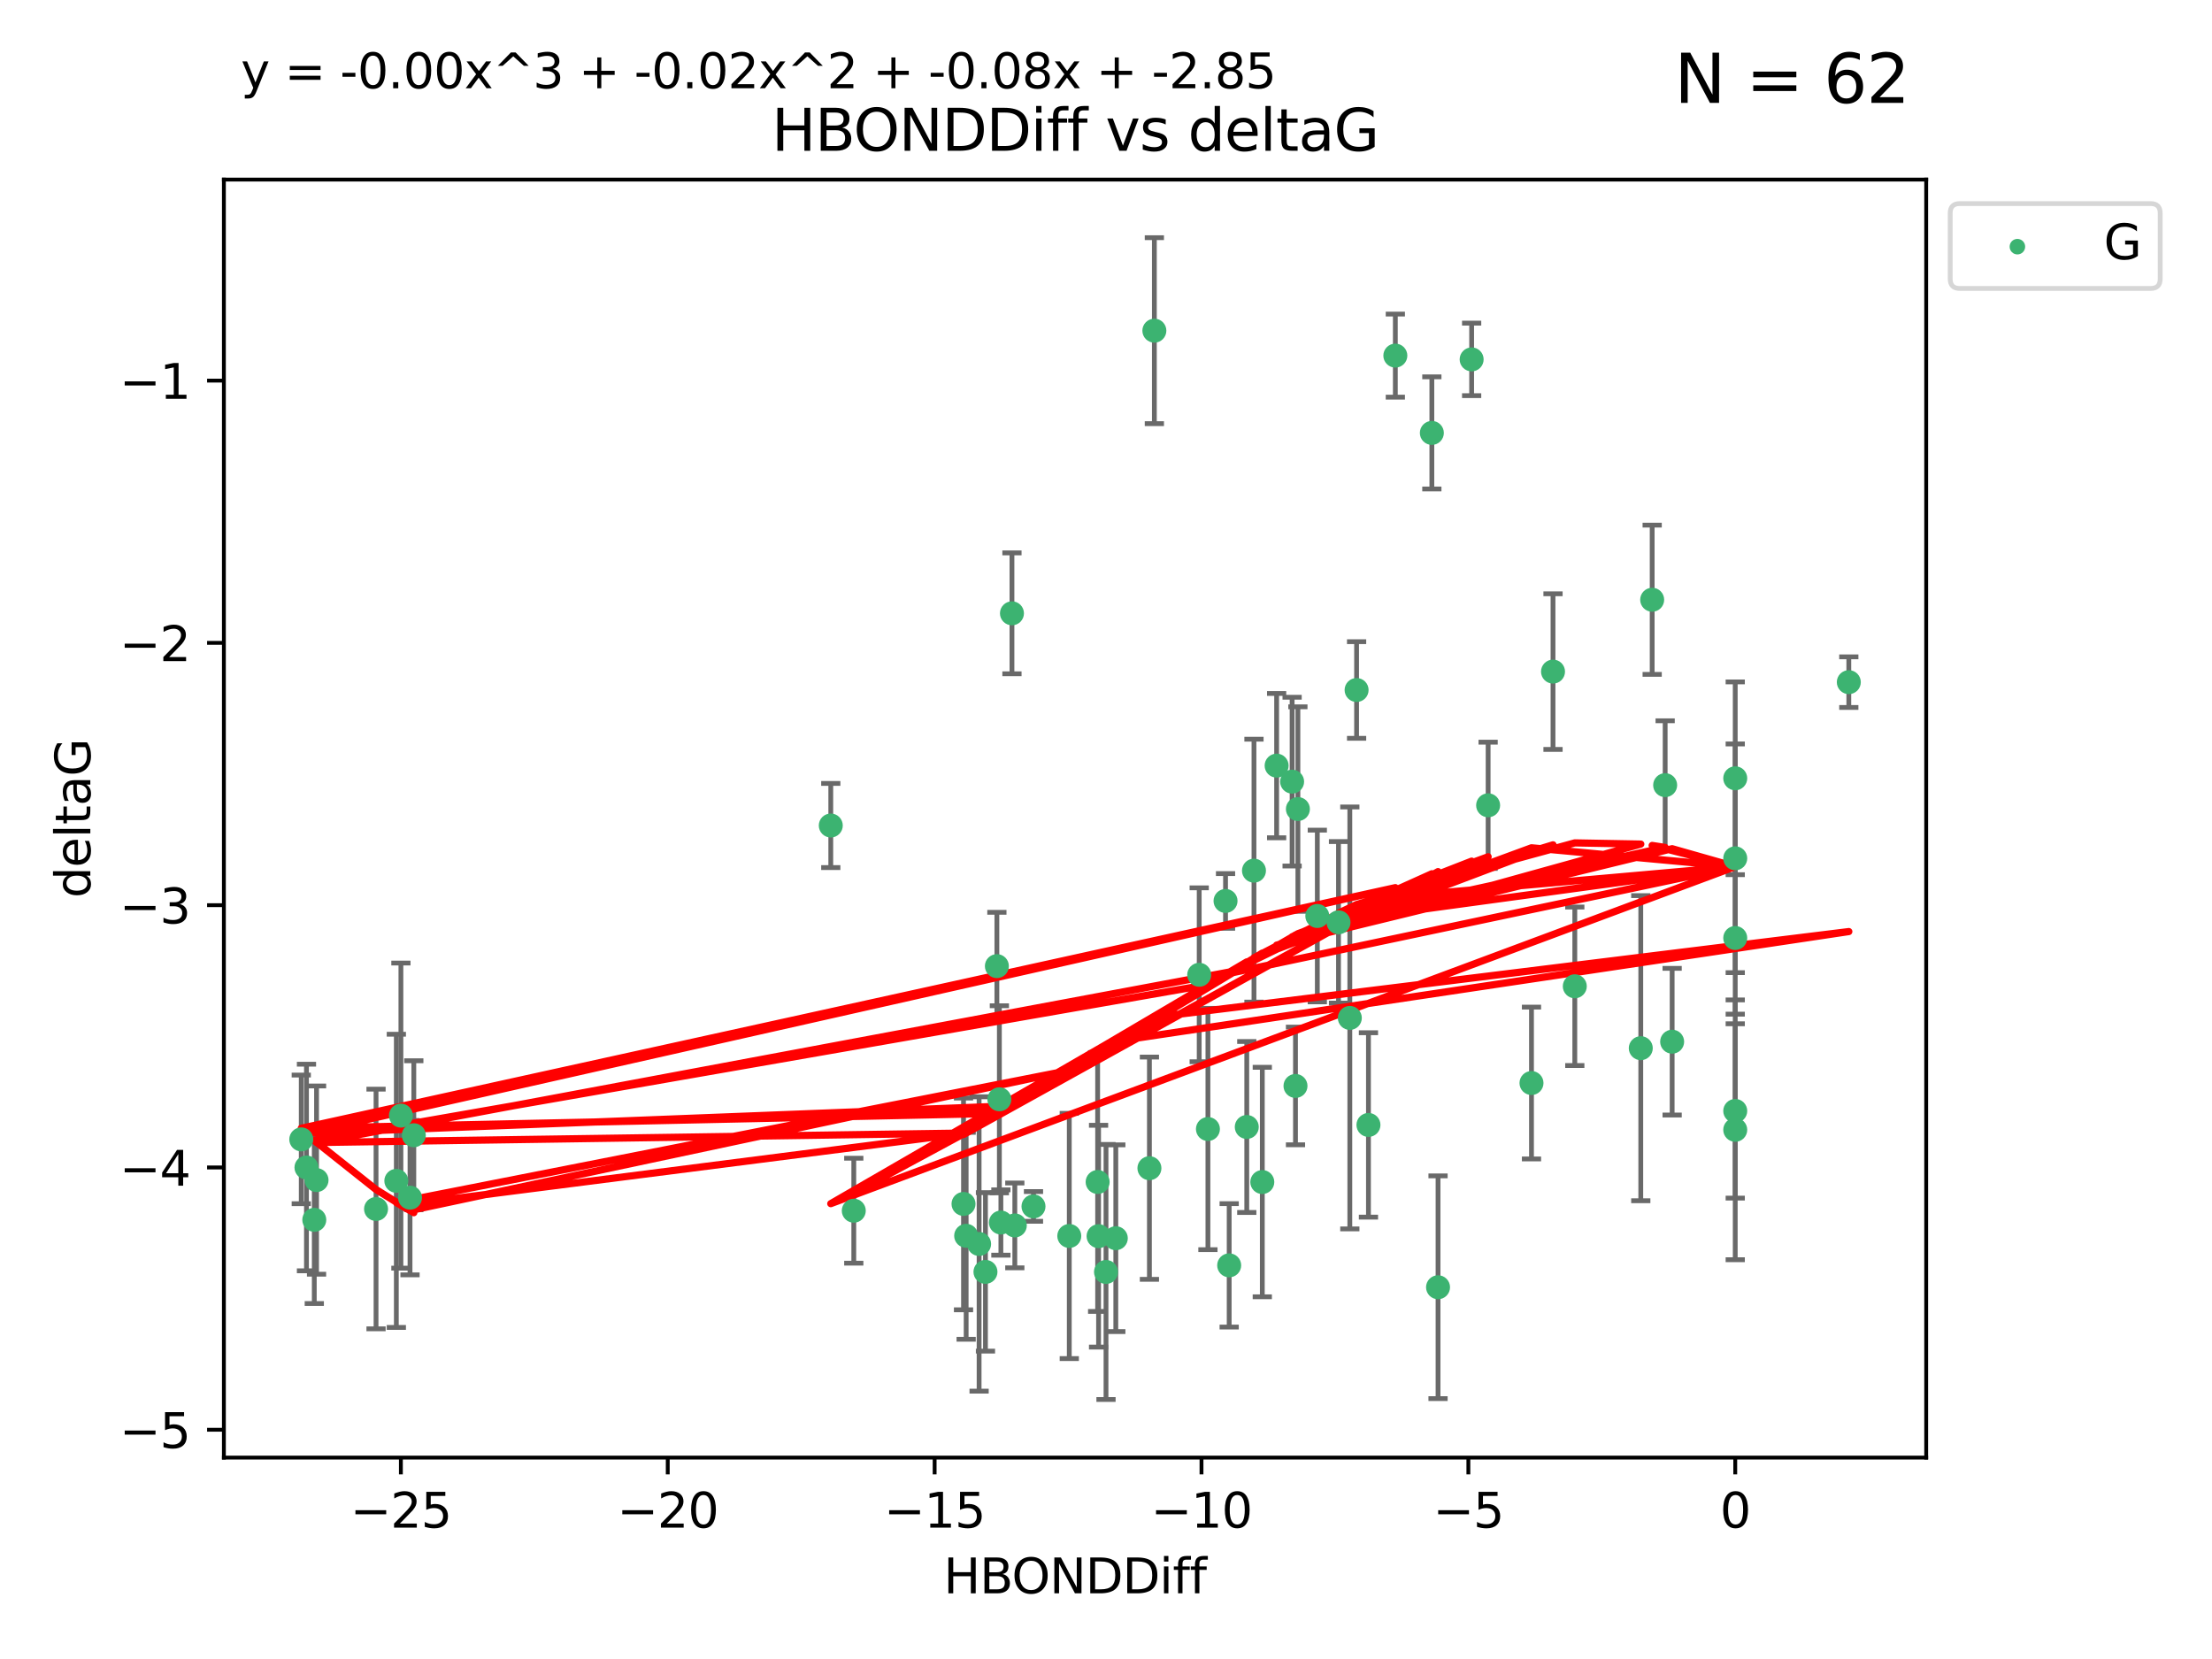 <?xml version="1.0" encoding="utf-8" standalone="no"?>
<!DOCTYPE svg PUBLIC "-//W3C//DTD SVG 1.1//EN"
  "http://www.w3.org/Graphics/SVG/1.1/DTD/svg11.dtd">
<svg xmlns:xlink="http://www.w3.org/1999/xlink" width="460.8pt" height="345.6pt" viewBox="0 0 460.8 345.6" xmlns="http://www.w3.org/2000/svg" version="1.1">
 <defs>
  <style type="text/css">*{stroke-linejoin: round; stroke-linecap: butt}</style>
 </defs>
 <g id="figure_1">
  <g id="patch_1">
   <path d="M 0 345.6 
L 460.8 345.6 
L 460.8 0 
L 0 0 
z
" style="fill: #ffffff"/>
  </g>
  <g id="axes_1">
   <g id="patch_2">
    <path d="M 46.64 303.64 
L 401.26 303.64 
L 401.26 37.411 
L 46.64 37.411 
z
" style="fill: #ffffff"/>
   </g>
   <g id="PathCollection_1">
    <defs>
     <path id="m9917eed3b8" d="M 0 1.118 
C 0.297 1.118 0.581 1 0.791 0.791 
C 1 0.581 1.118 0.297 1.118 0 
C 1.118 -0.297 1 -0.581 0.791 -0.791 
C 0.581 -1 0.297 -1.118 0 -1.118 
C -0.297 -1.118 -0.581 -1 -0.791 -0.791 
C -1 -0.581 -1.118 -0.297 -1.118 0 
C -1.118 0.297 -1 0.581 -0.791 0.791 
C -0.581 1 -0.297 1.118 0 1.118 
z
" style="stroke: #3cb371"/>
    </defs>
    <g clip-path="url(#p75a1b9dede)">
     <use xlink:href="#m9917eed3b8" x="230.401" y="264.972" style="fill: #3cb371; stroke: #3cb371"/>
     <use xlink:href="#m9917eed3b8" x="239.445" y="243.357" style="fill: #3cb371; stroke: #3cb371"/>
     <use xlink:href="#m9917eed3b8" x="203.966" y="259.141" style="fill: #3cb371; stroke: #3cb371"/>
     <use xlink:href="#m9917eed3b8" x="177.858" y="252.211" style="fill: #3cb371; stroke: #3cb371"/>
     <use xlink:href="#m9917eed3b8" x="256.061" y="263.595" style="fill: #3cb371; stroke: #3cb371"/>
     <use xlink:href="#m9917eed3b8" x="65.941" y="245.836" style="fill: #3cb371; stroke: #3cb371"/>
     <use xlink:href="#m9917eed3b8" x="201.269" y="257.437" style="fill: #3cb371; stroke: #3cb371"/>
     <use xlink:href="#m9917eed3b8" x="83.517" y="232.401" style="fill: #3cb371; stroke: #3cb371"/>
     <use xlink:href="#m9917eed3b8" x="86.204" y="236.494" style="fill: #3cb371; stroke: #3cb371"/>
     <use xlink:href="#m9917eed3b8" x="82.563" y="245.992" style="fill: #3cb371; stroke: #3cb371"/>
     <use xlink:href="#m9917eed3b8" x="222.751" y="257.476" style="fill: #3cb371; stroke: #3cb371"/>
     <use xlink:href="#m9917eed3b8" x="85.414" y="249.492" style="fill: #3cb371; stroke: #3cb371"/>
     <use xlink:href="#m9917eed3b8" x="78.337" y="251.854" style="fill: #3cb371; stroke: #3cb371"/>
     <use xlink:href="#m9917eed3b8" x="65.472" y="254.111" style="fill: #3cb371; stroke: #3cb371"/>
     <use xlink:href="#m9917eed3b8" x="251.633" y="235.195" style="fill: #3cb371; stroke: #3cb371"/>
     <use xlink:href="#m9917eed3b8" x="228.852" y="257.518" style="fill: #3cb371; stroke: #3cb371"/>
     <use xlink:href="#m9917eed3b8" x="228.658" y="246.229" style="fill: #3cb371; stroke: #3cb371"/>
     <use xlink:href="#m9917eed3b8" x="211.404" y="255.28" style="fill: #3cb371; stroke: #3cb371"/>
     <use xlink:href="#m9917eed3b8" x="232.443" y="257.942" style="fill: #3cb371; stroke: #3cb371"/>
     <use xlink:href="#m9917eed3b8" x="385.141" y="142.106" style="fill: #3cb371; stroke: #3cb371"/>
     <use xlink:href="#m9917eed3b8" x="240.475" y="68.883" style="fill: #3cb371; stroke: #3cb371"/>
     <use xlink:href="#m9917eed3b8" x="208.503" y="254.674" style="fill: #3cb371; stroke: #3cb371"/>
     <use xlink:href="#m9917eed3b8" x="262.96" y="246.241" style="fill: #3cb371; stroke: #3cb371"/>
     <use xlink:href="#m9917eed3b8" x="205.29" y="264.956" style="fill: #3cb371; stroke: #3cb371"/>
     <use xlink:href="#m9917eed3b8" x="259.725" y="234.768" style="fill: #3cb371; stroke: #3cb371"/>
     <use xlink:href="#m9917eed3b8" x="249.816" y="203.065" style="fill: #3cb371; stroke: #3cb371"/>
     <use xlink:href="#m9917eed3b8" x="207.669" y="201.259" style="fill: #3cb371; stroke: #3cb371"/>
     <use xlink:href="#m9917eed3b8" x="215.295" y="251.32" style="fill: #3cb371; stroke: #3cb371"/>
     <use xlink:href="#m9917eed3b8" x="200.718" y="250.798" style="fill: #3cb371; stroke: #3cb371"/>
     <use xlink:href="#m9917eed3b8" x="299.57" y="268.158" style="fill: #3cb371; stroke: #3cb371"/>
     <use xlink:href="#m9917eed3b8" x="208.188" y="229.002" style="fill: #3cb371; stroke: #3cb371"/>
     <use xlink:href="#m9917eed3b8" x="62.759" y="237.354" style="fill: #3cb371; stroke: #3cb371"/>
     <use xlink:href="#m9917eed3b8" x="290.675" y="74.081" style="fill: #3cb371; stroke: #3cb371"/>
     <use xlink:href="#m9917eed3b8" x="63.843" y="243.213" style="fill: #3cb371; stroke: #3cb371"/>
     <use xlink:href="#m9917eed3b8" x="210.809" y="127.765" style="fill: #3cb371; stroke: #3cb371"/>
     <use xlink:href="#m9917eed3b8" x="269.875" y="226.223" style="fill: #3cb371; stroke: #3cb371"/>
     <use xlink:href="#m9917eed3b8" x="310.004" y="167.759" style="fill: #3cb371; stroke: #3cb371"/>
     <use xlink:href="#m9917eed3b8" x="281.193" y="212.053" style="fill: #3cb371; stroke: #3cb371"/>
     <use xlink:href="#m9917eed3b8" x="261.225" y="181.37" style="fill: #3cb371; stroke: #3cb371"/>
     <use xlink:href="#m9917eed3b8" x="323.521" y="139.907" style="fill: #3cb371; stroke: #3cb371"/>
     <use xlink:href="#m9917eed3b8" x="282.603" y="143.742" style="fill: #3cb371; stroke: #3cb371"/>
     <use xlink:href="#m9917eed3b8" x="278.835" y="192.139" style="fill: #3cb371; stroke: #3cb371"/>
     <use xlink:href="#m9917eed3b8" x="306.57" y="74.869" style="fill: #3cb371; stroke: #3cb371"/>
     <use xlink:href="#m9917eed3b8" x="269.171" y="162.829" style="fill: #3cb371; stroke: #3cb371"/>
     <use xlink:href="#m9917eed3b8" x="298.281" y="90.185" style="fill: #3cb371; stroke: #3cb371"/>
     <use xlink:href="#m9917eed3b8" x="255.302" y="187.683" style="fill: #3cb371; stroke: #3cb371"/>
     <use xlink:href="#m9917eed3b8" x="361.482" y="195.399" style="fill: #3cb371; stroke: #3cb371"/>
     <use xlink:href="#m9917eed3b8" x="285.074" y="234.344" style="fill: #3cb371; stroke: #3cb371"/>
     <use xlink:href="#m9917eed3b8" x="328.059" y="205.462" style="fill: #3cb371; stroke: #3cb371"/>
     <use xlink:href="#m9917eed3b8" x="341.805" y="218.355" style="fill: #3cb371; stroke: #3cb371"/>
     <use xlink:href="#m9917eed3b8" x="265.945" y="159.494" style="fill: #3cb371; stroke: #3cb371"/>
     <use xlink:href="#m9917eed3b8" x="348.339" y="217.003" style="fill: #3cb371; stroke: #3cb371"/>
     <use xlink:href="#m9917eed3b8" x="361.482" y="178.803" style="fill: #3cb371; stroke: #3cb371"/>
     <use xlink:href="#m9917eed3b8" x="344.178" y="124.937" style="fill: #3cb371; stroke: #3cb371"/>
     <use xlink:href="#m9917eed3b8" x="346.883" y="163.562" style="fill: #3cb371; stroke: #3cb371"/>
     <use xlink:href="#m9917eed3b8" x="274.421" y="190.816" style="fill: #3cb371; stroke: #3cb371"/>
     <use xlink:href="#m9917eed3b8" x="361.482" y="235.362" style="fill: #3cb371; stroke: #3cb371"/>
     <use xlink:href="#m9917eed3b8" x="361.482" y="162.131" style="fill: #3cb371; stroke: #3cb371"/>
     <use xlink:href="#m9917eed3b8" x="319.037" y="225.616" style="fill: #3cb371; stroke: #3cb371"/>
     <use xlink:href="#m9917eed3b8" x="270.376" y="168.539" style="fill: #3cb371; stroke: #3cb371"/>
     <use xlink:href="#m9917eed3b8" x="173.067" y="171.969" style="fill: #3cb371; stroke: #3cb371"/>
     <use xlink:href="#m9917eed3b8" x="361.482" y="231.428" style="fill: #3cb371; stroke: #3cb371"/>
    </g>
   </g>
   <g id="matplotlib.axis_1">
    <g id="xtick_1">
     <g id="line2d_1">
      <defs>
       <path id="m5ea107cf86" d="M 0 0 
L 0 3.5 
" style="stroke: #000000; stroke-width: 0.8"/>
      </defs>
      <g>
       <use xlink:href="#m5ea107cf86" x="83.511" y="303.64" style="stroke: #000000; stroke-width: 0.8"/>
      </g>
     </g>
     <g id="text_1">
      <!-- −25 -->
      <g transform="translate(72.959 318.238)scale(0.1 -0.1)">
       <defs>
        <path id="DejaVuSans-2212" d="M 678 2272 
L 4684 2272 
L 4684 1741 
L 678 1741 
L 678 2272 
z
" transform="scale(0.016)"/>
        <path id="DejaVuSans-32" d="M 1228 531 
L 3431 531 
L 3431 0 
L 469 0 
L 469 531 
Q 828 903 1448 1529 
Q 2069 2156 2228 2338 
Q 2531 2678 2651 2914 
Q 2772 3150 2772 3378 
Q 2772 3750 2511 3984 
Q 2250 4219 1831 4219 
Q 1534 4219 1204 4116 
Q 875 4013 500 3803 
L 500 4441 
Q 881 4594 1212 4672 
Q 1544 4750 1819 4750 
Q 2544 4750 2975 4387 
Q 3406 4025 3406 3419 
Q 3406 3131 3298 2873 
Q 3191 2616 2906 2266 
Q 2828 2175 2409 1742 
Q 1991 1309 1228 531 
z
" transform="scale(0.016)"/>
        <path id="DejaVuSans-35" d="M 691 4666 
L 3169 4666 
L 3169 4134 
L 1269 4134 
L 1269 2991 
Q 1406 3038 1543 3061 
Q 1681 3084 1819 3084 
Q 2600 3084 3056 2656 
Q 3513 2228 3513 1497 
Q 3513 744 3044 326 
Q 2575 -91 1722 -91 
Q 1428 -91 1123 -41 
Q 819 9 494 109 
L 494 744 
Q 775 591 1075 516 
Q 1375 441 1709 441 
Q 2250 441 2565 725 
Q 2881 1009 2881 1497 
Q 2881 1984 2565 2268 
Q 2250 2553 1709 2553 
Q 1456 2553 1204 2497 
Q 953 2441 691 2322 
L 691 4666 
z
" transform="scale(0.016)"/>
       </defs>
       <use xlink:href="#DejaVuSans-2212"/>
       <use xlink:href="#DejaVuSans-32" x="83.789"/>
       <use xlink:href="#DejaVuSans-35" x="147.412"/>
      </g>
     </g>
    </g>
    <g id="xtick_2">
     <g id="line2d_2">
      <g>
       <use xlink:href="#m5ea107cf86" x="139.105" y="303.64" style="stroke: #000000; stroke-width: 0.8"/>
      </g>
     </g>
     <g id="text_2">
      <!-- −20 -->
      <g transform="translate(128.553 318.238)scale(0.1 -0.1)">
       <defs>
        <path id="DejaVuSans-30" d="M 2034 4250 
Q 1547 4250 1301 3770 
Q 1056 3291 1056 2328 
Q 1056 1369 1301 889 
Q 1547 409 2034 409 
Q 2525 409 2770 889 
Q 3016 1369 3016 2328 
Q 3016 3291 2770 3770 
Q 2525 4250 2034 4250 
z
M 2034 4750 
Q 2819 4750 3233 4129 
Q 3647 3509 3647 2328 
Q 3647 1150 3233 529 
Q 2819 -91 2034 -91 
Q 1250 -91 836 529 
Q 422 1150 422 2328 
Q 422 3509 836 4129 
Q 1250 4750 2034 4750 
z
" transform="scale(0.016)"/>
       </defs>
       <use xlink:href="#DejaVuSans-2212"/>
       <use xlink:href="#DejaVuSans-32" x="83.789"/>
       <use xlink:href="#DejaVuSans-30" x="147.412"/>
      </g>
     </g>
    </g>
    <g id="xtick_3">
     <g id="line2d_3">
      <g>
       <use xlink:href="#m5ea107cf86" x="194.7" y="303.64" style="stroke: #000000; stroke-width: 0.8"/>
      </g>
     </g>
     <g id="text_3">
      <!-- −15 -->
      <g transform="translate(184.147 318.238)scale(0.1 -0.1)">
       <defs>
        <path id="DejaVuSans-31" d="M 794 531 
L 1825 531 
L 1825 4091 
L 703 3866 
L 703 4441 
L 1819 4666 
L 2450 4666 
L 2450 531 
L 3481 531 
L 3481 0 
L 794 0 
L 794 531 
z
" transform="scale(0.016)"/>
       </defs>
       <use xlink:href="#DejaVuSans-2212"/>
       <use xlink:href="#DejaVuSans-31" x="83.789"/>
       <use xlink:href="#DejaVuSans-35" x="147.412"/>
      </g>
     </g>
    </g>
    <g id="xtick_4">
     <g id="line2d_4">
      <g>
       <use xlink:href="#m5ea107cf86" x="250.294" y="303.64" style="stroke: #000000; stroke-width: 0.8"/>
      </g>
     </g>
     <g id="text_4">
      <!-- −10 -->
      <g transform="translate(239.742 318.238)scale(0.1 -0.1)">
       <use xlink:href="#DejaVuSans-2212"/>
       <use xlink:href="#DejaVuSans-31" x="83.789"/>
       <use xlink:href="#DejaVuSans-30" x="147.412"/>
      </g>
     </g>
    </g>
    <g id="xtick_5">
     <g id="line2d_5">
      <g>
       <use xlink:href="#m5ea107cf86" x="305.888" y="303.64" style="stroke: #000000; stroke-width: 0.8"/>
      </g>
     </g>
     <g id="text_5">
      <!-- −5 -->
      <g transform="translate(298.517 318.238)scale(0.1 -0.1)">
       <use xlink:href="#DejaVuSans-2212"/>
       <use xlink:href="#DejaVuSans-35" x="83.789"/>
      </g>
     </g>
    </g>
    <g id="xtick_6">
     <g id="line2d_6">
      <g>
       <use xlink:href="#m5ea107cf86" x="361.482" y="303.64" style="stroke: #000000; stroke-width: 0.8"/>
      </g>
     </g>
     <g id="text_6">
      <!-- 0 -->
      <g transform="translate(358.301 318.238)scale(0.1 -0.1)">
       <use xlink:href="#DejaVuSans-30"/>
      </g>
     </g>
    </g>
    <g id="text_7">
     <!-- HBONDDiff -->
     <g transform="translate(196.561 331.917)scale(0.1 -0.1)">
      <defs>
       <path id="DejaVuSans-48" d="M 628 4666 
L 1259 4666 
L 1259 2753 
L 3553 2753 
L 3553 4666 
L 4184 4666 
L 4184 0 
L 3553 0 
L 3553 2222 
L 1259 2222 
L 1259 0 
L 628 0 
L 628 4666 
z
" transform="scale(0.016)"/>
       <path id="DejaVuSans-42" d="M 1259 2228 
L 1259 519 
L 2272 519 
Q 2781 519 3026 730 
Q 3272 941 3272 1375 
Q 3272 1813 3026 2020 
Q 2781 2228 2272 2228 
L 1259 2228 
z
M 1259 4147 
L 1259 2741 
L 2194 2741 
Q 2656 2741 2882 2914 
Q 3109 3088 3109 3444 
Q 3109 3797 2882 3972 
Q 2656 4147 2194 4147 
L 1259 4147 
z
M 628 4666 
L 2241 4666 
Q 2963 4666 3353 4366 
Q 3744 4066 3744 3513 
Q 3744 3084 3544 2831 
Q 3344 2578 2956 2516 
Q 3422 2416 3680 2098 
Q 3938 1781 3938 1306 
Q 3938 681 3513 340 
Q 3088 0 2303 0 
L 628 0 
L 628 4666 
z
" transform="scale(0.016)"/>
       <path id="DejaVuSans-4f" d="M 2522 4238 
Q 1834 4238 1429 3725 
Q 1025 3213 1025 2328 
Q 1025 1447 1429 934 
Q 1834 422 2522 422 
Q 3209 422 3611 934 
Q 4013 1447 4013 2328 
Q 4013 3213 3611 3725 
Q 3209 4238 2522 4238 
z
M 2522 4750 
Q 3503 4750 4090 4092 
Q 4678 3434 4678 2328 
Q 4678 1225 4090 567 
Q 3503 -91 2522 -91 
Q 1538 -91 948 565 
Q 359 1222 359 2328 
Q 359 3434 948 4092 
Q 1538 4750 2522 4750 
z
" transform="scale(0.016)"/>
       <path id="DejaVuSans-4e" d="M 628 4666 
L 1478 4666 
L 3547 763 
L 3547 4666 
L 4159 4666 
L 4159 0 
L 3309 0 
L 1241 3903 
L 1241 0 
L 628 0 
L 628 4666 
z
" transform="scale(0.016)"/>
       <path id="DejaVuSans-44" d="M 1259 4147 
L 1259 519 
L 2022 519 
Q 2988 519 3436 956 
Q 3884 1394 3884 2338 
Q 3884 3275 3436 3711 
Q 2988 4147 2022 4147 
L 1259 4147 
z
M 628 4666 
L 1925 4666 
Q 3281 4666 3915 4102 
Q 4550 3538 4550 2338 
Q 4550 1131 3912 565 
Q 3275 0 1925 0 
L 628 0 
L 628 4666 
z
" transform="scale(0.016)"/>
       <path id="DejaVuSans-69" d="M 603 3500 
L 1178 3500 
L 1178 0 
L 603 0 
L 603 3500 
z
M 603 4863 
L 1178 4863 
L 1178 4134 
L 603 4134 
L 603 4863 
z
" transform="scale(0.016)"/>
       <path id="DejaVuSans-66" d="M 2375 4863 
L 2375 4384 
L 1825 4384 
Q 1516 4384 1395 4259 
Q 1275 4134 1275 3809 
L 1275 3500 
L 2222 3500 
L 2222 3053 
L 1275 3053 
L 1275 0 
L 697 0 
L 697 3053 
L 147 3053 
L 147 3500 
L 697 3500 
L 697 3744 
Q 697 4328 969 4595 
Q 1241 4863 1831 4863 
L 2375 4863 
z
" transform="scale(0.016)"/>
      </defs>
      <use xlink:href="#DejaVuSans-48"/>
      <use xlink:href="#DejaVuSans-42" x="75.195"/>
      <use xlink:href="#DejaVuSans-4f" x="142.049"/>
      <use xlink:href="#DejaVuSans-4e" x="220.76"/>
      <use xlink:href="#DejaVuSans-44" x="295.564"/>
      <use xlink:href="#DejaVuSans-44" x="372.566"/>
      <use xlink:href="#DejaVuSans-69" x="449.568"/>
      <use xlink:href="#DejaVuSans-66" x="477.352"/>
      <use xlink:href="#DejaVuSans-66" x="512.557"/>
     </g>
    </g>
   </g>
   <g id="matplotlib.axis_2">
    <g id="ytick_1">
     <g id="line2d_7">
      <defs>
       <path id="me0c1ead8e7" d="M 0 0 
L -3.5 0 
" style="stroke: #000000; stroke-width: 0.8"/>
      </defs>
      <g>
       <use xlink:href="#me0c1ead8e7" x="46.64" y="297.844" style="stroke: #000000; stroke-width: 0.8"/>
      </g>
     </g>
     <g id="text_8">
      <!-- −5 -->
      <g transform="translate(24.898 301.643)scale(0.1 -0.1)">
       <use xlink:href="#DejaVuSans-2212"/>
       <use xlink:href="#DejaVuSans-35" x="83.789"/>
      </g>
     </g>
    </g>
    <g id="ytick_2">
     <g id="line2d_8">
      <g>
       <use xlink:href="#me0c1ead8e7" x="46.64" y="243.204" style="stroke: #000000; stroke-width: 0.8"/>
      </g>
     </g>
     <g id="text_9">
      <!-- −4 -->
      <g transform="translate(24.898 247.003)scale(0.1 -0.1)">
       <defs>
        <path id="DejaVuSans-34" d="M 2419 4116 
L 825 1625 
L 2419 1625 
L 2419 4116 
z
M 2253 4666 
L 3047 4666 
L 3047 1625 
L 3713 1625 
L 3713 1100 
L 3047 1100 
L 3047 0 
L 2419 0 
L 2419 1100 
L 313 1100 
L 313 1709 
L 2253 4666 
z
" transform="scale(0.016)"/>
       </defs>
       <use xlink:href="#DejaVuSans-2212"/>
       <use xlink:href="#DejaVuSans-34" x="83.789"/>
      </g>
     </g>
    </g>
    <g id="ytick_3">
     <g id="line2d_9">
      <g>
       <use xlink:href="#me0c1ead8e7" x="46.64" y="188.564" style="stroke: #000000; stroke-width: 0.8"/>
      </g>
     </g>
     <g id="text_10">
      <!-- −3 -->
      <g transform="translate(24.898 192.364)scale(0.1 -0.1)">
       <defs>
        <path id="DejaVuSans-33" d="M 2597 2516 
Q 3050 2419 3304 2112 
Q 3559 1806 3559 1356 
Q 3559 666 3084 287 
Q 2609 -91 1734 -91 
Q 1441 -91 1130 -33 
Q 819 25 488 141 
L 488 750 
Q 750 597 1062 519 
Q 1375 441 1716 441 
Q 2309 441 2620 675 
Q 2931 909 2931 1356 
Q 2931 1769 2642 2001 
Q 2353 2234 1838 2234 
L 1294 2234 
L 1294 2753 
L 1863 2753 
Q 2328 2753 2575 2939 
Q 2822 3125 2822 3475 
Q 2822 3834 2567 4026 
Q 2313 4219 1838 4219 
Q 1578 4219 1281 4162 
Q 984 4106 628 3988 
L 628 4550 
Q 988 4650 1302 4700 
Q 1616 4750 1894 4750 
Q 2613 4750 3031 4423 
Q 3450 4097 3450 3541 
Q 3450 3153 3228 2886 
Q 3006 2619 2597 2516 
z
" transform="scale(0.016)"/>
       </defs>
       <use xlink:href="#DejaVuSans-2212"/>
       <use xlink:href="#DejaVuSans-33" x="83.789"/>
      </g>
     </g>
    </g>
    <g id="ytick_4">
     <g id="line2d_10">
      <g>
       <use xlink:href="#me0c1ead8e7" x="46.64" y="133.924" style="stroke: #000000; stroke-width: 0.8"/>
      </g>
     </g>
     <g id="text_11">
      <!-- −2 -->
      <g transform="translate(24.898 137.724)scale(0.1 -0.1)">
       <use xlink:href="#DejaVuSans-2212"/>
       <use xlink:href="#DejaVuSans-32" x="83.789"/>
      </g>
     </g>
    </g>
    <g id="ytick_5">
     <g id="line2d_11">
      <g>
       <use xlink:href="#me0c1ead8e7" x="46.64" y="79.284" style="stroke: #000000; stroke-width: 0.8"/>
      </g>
     </g>
     <g id="text_12">
      <!-- −1 -->
      <g transform="translate(24.898 83.084)scale(0.1 -0.1)">
       <use xlink:href="#DejaVuSans-2212"/>
       <use xlink:href="#DejaVuSans-31" x="83.789"/>
      </g>
     </g>
    </g>
    <g id="text_13">
     <!-- deltaG -->
     <g transform="translate(18.818 187.064)rotate(-90)scale(0.1 -0.1)">
      <defs>
       <path id="DejaVuSans-64" d="M 2906 2969 
L 2906 4863 
L 3481 4863 
L 3481 0 
L 2906 0 
L 2906 525 
Q 2725 213 2448 61 
Q 2172 -91 1784 -91 
Q 1150 -91 751 415 
Q 353 922 353 1747 
Q 353 2572 751 3078 
Q 1150 3584 1784 3584 
Q 2172 3584 2448 3432 
Q 2725 3281 2906 2969 
z
M 947 1747 
Q 947 1113 1208 752 
Q 1469 391 1925 391 
Q 2381 391 2643 752 
Q 2906 1113 2906 1747 
Q 2906 2381 2643 2742 
Q 2381 3103 1925 3103 
Q 1469 3103 1208 2742 
Q 947 2381 947 1747 
z
" transform="scale(0.016)"/>
       <path id="DejaVuSans-65" d="M 3597 1894 
L 3597 1613 
L 953 1613 
Q 991 1019 1311 708 
Q 1631 397 2203 397 
Q 2534 397 2845 478 
Q 3156 559 3463 722 
L 3463 178 
Q 3153 47 2828 -22 
Q 2503 -91 2169 -91 
Q 1331 -91 842 396 
Q 353 884 353 1716 
Q 353 2575 817 3079 
Q 1281 3584 2069 3584 
Q 2775 3584 3186 3129 
Q 3597 2675 3597 1894 
z
M 3022 2063 
Q 3016 2534 2758 2815 
Q 2500 3097 2075 3097 
Q 1594 3097 1305 2825 
Q 1016 2553 972 2059 
L 3022 2063 
z
" transform="scale(0.016)"/>
       <path id="DejaVuSans-6c" d="M 603 4863 
L 1178 4863 
L 1178 0 
L 603 0 
L 603 4863 
z
" transform="scale(0.016)"/>
       <path id="DejaVuSans-74" d="M 1172 4494 
L 1172 3500 
L 2356 3500 
L 2356 3053 
L 1172 3053 
L 1172 1153 
Q 1172 725 1289 603 
Q 1406 481 1766 481 
L 2356 481 
L 2356 0 
L 1766 0 
Q 1100 0 847 248 
Q 594 497 594 1153 
L 594 3053 
L 172 3053 
L 172 3500 
L 594 3500 
L 594 4494 
L 1172 4494 
z
" transform="scale(0.016)"/>
       <path id="DejaVuSans-61" d="M 2194 1759 
Q 1497 1759 1228 1600 
Q 959 1441 959 1056 
Q 959 750 1161 570 
Q 1363 391 1709 391 
Q 2188 391 2477 730 
Q 2766 1069 2766 1631 
L 2766 1759 
L 2194 1759 
z
M 3341 1997 
L 3341 0 
L 2766 0 
L 2766 531 
Q 2569 213 2275 61 
Q 1981 -91 1556 -91 
Q 1019 -91 701 211 
Q 384 513 384 1019 
Q 384 1609 779 1909 
Q 1175 2209 1959 2209 
L 2766 2209 
L 2766 2266 
Q 2766 2663 2505 2880 
Q 2244 3097 1772 3097 
Q 1472 3097 1187 3025 
Q 903 2953 641 2809 
L 641 3341 
Q 956 3463 1253 3523 
Q 1550 3584 1831 3584 
Q 2591 3584 2966 3190 
Q 3341 2797 3341 1997 
z
" transform="scale(0.016)"/>
       <path id="DejaVuSans-47" d="M 3809 666 
L 3809 1919 
L 2778 1919 
L 2778 2438 
L 4434 2438 
L 4434 434 
Q 4069 175 3628 42 
Q 3188 -91 2688 -91 
Q 1594 -91 976 548 
Q 359 1188 359 2328 
Q 359 3472 976 4111 
Q 1594 4750 2688 4750 
Q 3144 4750 3555 4637 
Q 3966 4525 4313 4306 
L 4313 3634 
Q 3963 3931 3569 4081 
Q 3175 4231 2741 4231 
Q 1884 4231 1454 3753 
Q 1025 3275 1025 2328 
Q 1025 1384 1454 906 
Q 1884 428 2741 428 
Q 3075 428 3337 486 
Q 3600 544 3809 666 
z
" transform="scale(0.016)"/>
      </defs>
      <use xlink:href="#DejaVuSans-64"/>
      <use xlink:href="#DejaVuSans-65" x="63.477"/>
      <use xlink:href="#DejaVuSans-6c" x="125"/>
      <use xlink:href="#DejaVuSans-74" x="152.783"/>
      <use xlink:href="#DejaVuSans-61" x="191.992"/>
      <use xlink:href="#DejaVuSans-47" x="253.271"/>
     </g>
    </g>
   </g>
   <g id="LineCollection_1">
    <path d="M 230.401 291.539 
L 230.401 238.405 
" clip-path="url(#p75a1b9dede)" style="fill: none; stroke: #696969"/>
    <path d="M 239.445 266.51 
L 239.445 220.204 
" clip-path="url(#p75a1b9dede)" style="fill: none; stroke: #696969"/>
    <path d="M 203.966 289.801 
L 203.966 228.482 
" clip-path="url(#p75a1b9dede)" style="fill: none; stroke: #696969"/>
    <path d="M 177.858 263.143 
L 177.858 241.28 
" clip-path="url(#p75a1b9dede)" style="fill: none; stroke: #696969"/>
    <path d="M 256.061 276.447 
L 256.061 250.742 
" clip-path="url(#p75a1b9dede)" style="fill: none; stroke: #696969"/>
    <path d="M 65.941 265.441 
L 65.941 226.232 
" clip-path="url(#p75a1b9dede)" style="fill: none; stroke: #696969"/>
    <path d="M 201.269 278.993 
L 201.269 235.88 
" clip-path="url(#p75a1b9dede)" style="fill: none; stroke: #696969"/>
    <path d="M 83.517 264.182 
L 83.517 200.62 
" clip-path="url(#p75a1b9dede)" style="fill: none; stroke: #696969"/>
    <path d="M 86.204 252.013 
L 86.204 220.976 
" clip-path="url(#p75a1b9dede)" style="fill: none; stroke: #696969"/>
    <path d="M 82.563 276.528 
L 82.563 215.456 
" clip-path="url(#p75a1b9dede)" style="fill: none; stroke: #696969"/>
    <path d="M 222.751 283.018 
L 222.751 231.934 
" clip-path="url(#p75a1b9dede)" style="fill: none; stroke: #696969"/>
    <path d="M 85.414 265.571 
L 85.414 233.414 
" clip-path="url(#p75a1b9dede)" style="fill: none; stroke: #696969"/>
    <path d="M 78.337 276.82 
L 78.337 226.888 
" clip-path="url(#p75a1b9dede)" style="fill: none; stroke: #696969"/>
    <path d="M 65.472 271.544 
L 65.472 236.678 
" clip-path="url(#p75a1b9dede)" style="fill: none; stroke: #696969"/>
    <path d="M 251.633 260.326 
L 251.633 210.065 
" clip-path="url(#p75a1b9dede)" style="fill: none; stroke: #696969"/>
    <path d="M 228.852 280.619 
L 228.852 234.417 
" clip-path="url(#p75a1b9dede)" style="fill: none; stroke: #696969"/>
    <path d="M 228.658 273.192 
L 228.658 219.267 
" clip-path="url(#p75a1b9dede)" style="fill: none; stroke: #696969"/>
    <path d="M 211.404 264.116 
L 211.404 246.445 
" clip-path="url(#p75a1b9dede)" style="fill: none; stroke: #696969"/>
    <path d="M 232.443 277.391 
L 232.443 238.493 
" clip-path="url(#p75a1b9dede)" style="fill: none; stroke: #696969"/>
    <path d="M 385.141 147.375 
L 385.141 136.837 
" clip-path="url(#p75a1b9dede)" style="fill: none; stroke: #696969"/>
    <path d="M 240.475 88.254 
L 240.475 49.513 
" clip-path="url(#p75a1b9dede)" style="fill: none; stroke: #696969"/>
    <path d="M 208.503 261.477 
L 208.503 247.87 
" clip-path="url(#p75a1b9dede)" style="fill: none; stroke: #696969"/>
    <path d="M 262.96 270.142 
L 262.96 222.34 
" clip-path="url(#p75a1b9dede)" style="fill: none; stroke: #696969"/>
    <path d="M 205.29 281.463 
L 205.29 248.45 
" clip-path="url(#p75a1b9dede)" style="fill: none; stroke: #696969"/>
    <path d="M 259.725 252.578 
L 259.725 216.959 
" clip-path="url(#p75a1b9dede)" style="fill: none; stroke: #696969"/>
    <path d="M 249.816 221.176 
L 249.816 184.954 
" clip-path="url(#p75a1b9dede)" style="fill: none; stroke: #696969"/>
    <path d="M 207.669 212.466 
L 207.669 190.051 
" clip-path="url(#p75a1b9dede)" style="fill: none; stroke: #696969"/>
    <path d="M 215.295 254.415 
L 215.295 248.226 
" clip-path="url(#p75a1b9dede)" style="fill: none; stroke: #696969"/>
    <path d="M 200.718 272.857 
L 200.718 228.74 
" clip-path="url(#p75a1b9dede)" style="fill: none; stroke: #696969"/>
    <path d="M 299.57 291.357 
L 299.57 244.958 
" clip-path="url(#p75a1b9dede)" style="fill: none; stroke: #696969"/>
    <path d="M 208.188 248.489 
L 208.188 209.516 
" clip-path="url(#p75a1b9dede)" style="fill: none; stroke: #696969"/>
    <path d="M 62.759 250.753 
L 62.759 223.954 
" clip-path="url(#p75a1b9dede)" style="fill: none; stroke: #696969"/>
    <path d="M 290.675 82.737 
L 290.675 65.426 
" clip-path="url(#p75a1b9dede)" style="fill: none; stroke: #696969"/>
    <path d="M 63.843 264.733 
L 63.843 221.693 
" clip-path="url(#p75a1b9dede)" style="fill: none; stroke: #696969"/>
    <path d="M 210.809 140.357 
L 210.809 115.174 
" clip-path="url(#p75a1b9dede)" style="fill: none; stroke: #696969"/>
    <path d="M 269.875 238.478 
L 269.875 213.969 
" clip-path="url(#p75a1b9dede)" style="fill: none; stroke: #696969"/>
    <path d="M 310.004 180.911 
L 310.004 154.608 
" clip-path="url(#p75a1b9dede)" style="fill: none; stroke: #696969"/>
    <path d="M 281.193 256.001 
L 281.193 168.105 
" clip-path="url(#p75a1b9dede)" style="fill: none; stroke: #696969"/>
    <path d="M 261.225 208.753 
L 261.225 153.986 
" clip-path="url(#p75a1b9dede)" style="fill: none; stroke: #696969"/>
    <path d="M 323.521 156.119 
L 323.521 123.695 
" clip-path="url(#p75a1b9dede)" style="fill: none; stroke: #696969"/>
    <path d="M 282.603 153.804 
L 282.603 133.679 
" clip-path="url(#p75a1b9dede)" style="fill: none; stroke: #696969"/>
    <path d="M 278.835 208.968 
L 278.835 175.311 
" clip-path="url(#p75a1b9dede)" style="fill: none; stroke: #696969"/>
    <path d="M 306.57 82.423 
L 306.57 67.315 
" clip-path="url(#p75a1b9dede)" style="fill: none; stroke: #696969"/>
    <path d="M 269.171 180.409 
L 269.171 145.249 
" clip-path="url(#p75a1b9dede)" style="fill: none; stroke: #696969"/>
    <path d="M 298.281 101.864 
L 298.281 78.505 
" clip-path="url(#p75a1b9dede)" style="fill: none; stroke: #696969"/>
    <path d="M 255.302 193.382 
L 255.302 181.984 
" clip-path="url(#p75a1b9dede)" style="fill: none; stroke: #696969"/>
    <path d="M 361.482 211.267 
L 361.482 179.53 
" clip-path="url(#p75a1b9dede)" style="fill: none; stroke: #696969"/>
    <path d="M 285.074 253.55 
L 285.074 215.138 
" clip-path="url(#p75a1b9dede)" style="fill: none; stroke: #696969"/>
    <path d="M 328.059 221.971 
L 328.059 188.953 
" clip-path="url(#p75a1b9dede)" style="fill: none; stroke: #696969"/>
    <path d="M 341.805 250.134 
L 341.805 186.577 
" clip-path="url(#p75a1b9dede)" style="fill: none; stroke: #696969"/>
    <path d="M 265.945 174.525 
L 265.945 144.462 
" clip-path="url(#p75a1b9dede)" style="fill: none; stroke: #696969"/>
    <path d="M 348.339 232.281 
L 348.339 201.724 
" clip-path="url(#p75a1b9dede)" style="fill: none; stroke: #696969"/>
    <path d="M 361.482 202.627 
L 361.482 154.978 
" clip-path="url(#p75a1b9dede)" style="fill: none; stroke: #696969"/>
    <path d="M 344.178 140.481 
L 344.178 109.392 
" clip-path="url(#p75a1b9dede)" style="fill: none; stroke: #696969"/>
    <path d="M 346.883 176.973 
L 346.883 150.151 
" clip-path="url(#p75a1b9dede)" style="fill: none; stroke: #696969"/>
    <path d="M 274.421 208.701 
L 274.421 172.931 
" clip-path="url(#p75a1b9dede)" style="fill: none; stroke: #696969"/>
    <path d="M 361.482 262.421 
L 361.482 208.303 
" clip-path="url(#p75a1b9dede)" style="fill: none; stroke: #696969"/>
    <path d="M 361.482 182.209 
L 361.482 142.054 
" clip-path="url(#p75a1b9dede)" style="fill: none; stroke: #696969"/>
    <path d="M 319.037 241.429 
L 319.037 209.803 
" clip-path="url(#p75a1b9dede)" style="fill: none; stroke: #696969"/>
    <path d="M 270.376 189.837 
L 270.376 147.241 
" clip-path="url(#p75a1b9dede)" style="fill: none; stroke: #696969"/>
    <path d="M 173.067 180.734 
L 173.067 163.205 
" clip-path="url(#p75a1b9dede)" style="fill: none; stroke: #696969"/>
    <path d="M 361.482 249.586 
L 361.482 213.27 
" clip-path="url(#p75a1b9dede)" style="fill: none; stroke: #696969"/>
   </g>
   <g id="line2d_12">
    <defs>
     <path id="m389bce02e8" d="M 2 0 
L -2 -0 
" style="stroke: #696969"/>
    </defs>
    <g clip-path="url(#p75a1b9dede)">
     <use xlink:href="#m389bce02e8" x="230.401" y="291.539" style="fill: #696969; stroke: #696969"/>
     <use xlink:href="#m389bce02e8" x="239.445" y="266.51" style="fill: #696969; stroke: #696969"/>
     <use xlink:href="#m389bce02e8" x="203.966" y="289.801" style="fill: #696969; stroke: #696969"/>
     <use xlink:href="#m389bce02e8" x="177.858" y="263.143" style="fill: #696969; stroke: #696969"/>
     <use xlink:href="#m389bce02e8" x="256.061" y="276.447" style="fill: #696969; stroke: #696969"/>
     <use xlink:href="#m389bce02e8" x="65.941" y="265.441" style="fill: #696969; stroke: #696969"/>
     <use xlink:href="#m389bce02e8" x="201.269" y="278.993" style="fill: #696969; stroke: #696969"/>
     <use xlink:href="#m389bce02e8" x="83.517" y="264.182" style="fill: #696969; stroke: #696969"/>
     <use xlink:href="#m389bce02e8" x="86.204" y="252.013" style="fill: #696969; stroke: #696969"/>
     <use xlink:href="#m389bce02e8" x="82.563" y="276.528" style="fill: #696969; stroke: #696969"/>
     <use xlink:href="#m389bce02e8" x="222.751" y="283.018" style="fill: #696969; stroke: #696969"/>
     <use xlink:href="#m389bce02e8" x="85.414" y="265.571" style="fill: #696969; stroke: #696969"/>
     <use xlink:href="#m389bce02e8" x="78.337" y="276.82" style="fill: #696969; stroke: #696969"/>
     <use xlink:href="#m389bce02e8" x="65.472" y="271.544" style="fill: #696969; stroke: #696969"/>
     <use xlink:href="#m389bce02e8" x="251.633" y="260.326" style="fill: #696969; stroke: #696969"/>
     <use xlink:href="#m389bce02e8" x="228.852" y="280.619" style="fill: #696969; stroke: #696969"/>
     <use xlink:href="#m389bce02e8" x="228.658" y="273.192" style="fill: #696969; stroke: #696969"/>
     <use xlink:href="#m389bce02e8" x="211.404" y="264.116" style="fill: #696969; stroke: #696969"/>
     <use xlink:href="#m389bce02e8" x="232.443" y="277.391" style="fill: #696969; stroke: #696969"/>
     <use xlink:href="#m389bce02e8" x="385.141" y="147.375" style="fill: #696969; stroke: #696969"/>
     <use xlink:href="#m389bce02e8" x="240.475" y="88.254" style="fill: #696969; stroke: #696969"/>
     <use xlink:href="#m389bce02e8" x="208.503" y="261.477" style="fill: #696969; stroke: #696969"/>
     <use xlink:href="#m389bce02e8" x="262.96" y="270.142" style="fill: #696969; stroke: #696969"/>
     <use xlink:href="#m389bce02e8" x="205.29" y="281.463" style="fill: #696969; stroke: #696969"/>
     <use xlink:href="#m389bce02e8" x="259.725" y="252.578" style="fill: #696969; stroke: #696969"/>
     <use xlink:href="#m389bce02e8" x="249.816" y="221.176" style="fill: #696969; stroke: #696969"/>
     <use xlink:href="#m389bce02e8" x="207.669" y="212.466" style="fill: #696969; stroke: #696969"/>
     <use xlink:href="#m389bce02e8" x="215.295" y="254.415" style="fill: #696969; stroke: #696969"/>
     <use xlink:href="#m389bce02e8" x="200.718" y="272.857" style="fill: #696969; stroke: #696969"/>
     <use xlink:href="#m389bce02e8" x="299.57" y="291.357" style="fill: #696969; stroke: #696969"/>
     <use xlink:href="#m389bce02e8" x="208.188" y="248.489" style="fill: #696969; stroke: #696969"/>
     <use xlink:href="#m389bce02e8" x="62.759" y="250.753" style="fill: #696969; stroke: #696969"/>
     <use xlink:href="#m389bce02e8" x="290.675" y="82.737" style="fill: #696969; stroke: #696969"/>
     <use xlink:href="#m389bce02e8" x="63.843" y="264.733" style="fill: #696969; stroke: #696969"/>
     <use xlink:href="#m389bce02e8" x="210.809" y="140.357" style="fill: #696969; stroke: #696969"/>
     <use xlink:href="#m389bce02e8" x="269.875" y="238.478" style="fill: #696969; stroke: #696969"/>
     <use xlink:href="#m389bce02e8" x="310.004" y="180.911" style="fill: #696969; stroke: #696969"/>
     <use xlink:href="#m389bce02e8" x="281.193" y="256.001" style="fill: #696969; stroke: #696969"/>
     <use xlink:href="#m389bce02e8" x="261.225" y="208.753" style="fill: #696969; stroke: #696969"/>
     <use xlink:href="#m389bce02e8" x="323.521" y="156.119" style="fill: #696969; stroke: #696969"/>
     <use xlink:href="#m389bce02e8" x="282.603" y="153.804" style="fill: #696969; stroke: #696969"/>
     <use xlink:href="#m389bce02e8" x="278.835" y="208.968" style="fill: #696969; stroke: #696969"/>
     <use xlink:href="#m389bce02e8" x="306.57" y="82.423" style="fill: #696969; stroke: #696969"/>
     <use xlink:href="#m389bce02e8" x="269.171" y="180.409" style="fill: #696969; stroke: #696969"/>
     <use xlink:href="#m389bce02e8" x="298.281" y="101.864" style="fill: #696969; stroke: #696969"/>
     <use xlink:href="#m389bce02e8" x="255.302" y="193.382" style="fill: #696969; stroke: #696969"/>
     <use xlink:href="#m389bce02e8" x="361.482" y="211.267" style="fill: #696969; stroke: #696969"/>
     <use xlink:href="#m389bce02e8" x="285.074" y="253.55" style="fill: #696969; stroke: #696969"/>
     <use xlink:href="#m389bce02e8" x="328.059" y="221.971" style="fill: #696969; stroke: #696969"/>
     <use xlink:href="#m389bce02e8" x="341.805" y="250.134" style="fill: #696969; stroke: #696969"/>
     <use xlink:href="#m389bce02e8" x="265.945" y="174.525" style="fill: #696969; stroke: #696969"/>
     <use xlink:href="#m389bce02e8" x="348.339" y="232.281" style="fill: #696969; stroke: #696969"/>
     <use xlink:href="#m389bce02e8" x="361.482" y="202.627" style="fill: #696969; stroke: #696969"/>
     <use xlink:href="#m389bce02e8" x="344.178" y="140.481" style="fill: #696969; stroke: #696969"/>
     <use xlink:href="#m389bce02e8" x="346.883" y="176.973" style="fill: #696969; stroke: #696969"/>
     <use xlink:href="#m389bce02e8" x="274.421" y="208.701" style="fill: #696969; stroke: #696969"/>
     <use xlink:href="#m389bce02e8" x="361.482" y="262.421" style="fill: #696969; stroke: #696969"/>
     <use xlink:href="#m389bce02e8" x="361.482" y="182.209" style="fill: #696969; stroke: #696969"/>
     <use xlink:href="#m389bce02e8" x="319.037" y="241.429" style="fill: #696969; stroke: #696969"/>
     <use xlink:href="#m389bce02e8" x="270.376" y="189.837" style="fill: #696969; stroke: #696969"/>
     <use xlink:href="#m389bce02e8" x="173.067" y="180.734" style="fill: #696969; stroke: #696969"/>
     <use xlink:href="#m389bce02e8" x="361.482" y="249.586" style="fill: #696969; stroke: #696969"/>
    </g>
   </g>
   <g id="line2d_13">
    <g clip-path="url(#p75a1b9dede)">
     <use xlink:href="#m389bce02e8" x="230.401" y="238.405" style="fill: #696969; stroke: #696969"/>
     <use xlink:href="#m389bce02e8" x="239.445" y="220.204" style="fill: #696969; stroke: #696969"/>
     <use xlink:href="#m389bce02e8" x="203.966" y="228.482" style="fill: #696969; stroke: #696969"/>
     <use xlink:href="#m389bce02e8" x="177.858" y="241.28" style="fill: #696969; stroke: #696969"/>
     <use xlink:href="#m389bce02e8" x="256.061" y="250.742" style="fill: #696969; stroke: #696969"/>
     <use xlink:href="#m389bce02e8" x="65.941" y="226.232" style="fill: #696969; stroke: #696969"/>
     <use xlink:href="#m389bce02e8" x="201.269" y="235.88" style="fill: #696969; stroke: #696969"/>
     <use xlink:href="#m389bce02e8" x="83.517" y="200.62" style="fill: #696969; stroke: #696969"/>
     <use xlink:href="#m389bce02e8" x="86.204" y="220.976" style="fill: #696969; stroke: #696969"/>
     <use xlink:href="#m389bce02e8" x="82.563" y="215.456" style="fill: #696969; stroke: #696969"/>
     <use xlink:href="#m389bce02e8" x="222.751" y="231.934" style="fill: #696969; stroke: #696969"/>
     <use xlink:href="#m389bce02e8" x="85.414" y="233.414" style="fill: #696969; stroke: #696969"/>
     <use xlink:href="#m389bce02e8" x="78.337" y="226.888" style="fill: #696969; stroke: #696969"/>
     <use xlink:href="#m389bce02e8" x="65.472" y="236.678" style="fill: #696969; stroke: #696969"/>
     <use xlink:href="#m389bce02e8" x="251.633" y="210.065" style="fill: #696969; stroke: #696969"/>
     <use xlink:href="#m389bce02e8" x="228.852" y="234.417" style="fill: #696969; stroke: #696969"/>
     <use xlink:href="#m389bce02e8" x="228.658" y="219.267" style="fill: #696969; stroke: #696969"/>
     <use xlink:href="#m389bce02e8" x="211.404" y="246.445" style="fill: #696969; stroke: #696969"/>
     <use xlink:href="#m389bce02e8" x="232.443" y="238.493" style="fill: #696969; stroke: #696969"/>
     <use xlink:href="#m389bce02e8" x="385.141" y="136.837" style="fill: #696969; stroke: #696969"/>
     <use xlink:href="#m389bce02e8" x="240.475" y="49.513" style="fill: #696969; stroke: #696969"/>
     <use xlink:href="#m389bce02e8" x="208.503" y="247.87" style="fill: #696969; stroke: #696969"/>
     <use xlink:href="#m389bce02e8" x="262.96" y="222.34" style="fill: #696969; stroke: #696969"/>
     <use xlink:href="#m389bce02e8" x="205.29" y="248.45" style="fill: #696969; stroke: #696969"/>
     <use xlink:href="#m389bce02e8" x="259.725" y="216.959" style="fill: #696969; stroke: #696969"/>
     <use xlink:href="#m389bce02e8" x="249.816" y="184.954" style="fill: #696969; stroke: #696969"/>
     <use xlink:href="#m389bce02e8" x="207.669" y="190.051" style="fill: #696969; stroke: #696969"/>
     <use xlink:href="#m389bce02e8" x="215.295" y="248.226" style="fill: #696969; stroke: #696969"/>
     <use xlink:href="#m389bce02e8" x="200.718" y="228.74" style="fill: #696969; stroke: #696969"/>
     <use xlink:href="#m389bce02e8" x="299.57" y="244.958" style="fill: #696969; stroke: #696969"/>
     <use xlink:href="#m389bce02e8" x="208.188" y="209.516" style="fill: #696969; stroke: #696969"/>
     <use xlink:href="#m389bce02e8" x="62.759" y="223.954" style="fill: #696969; stroke: #696969"/>
     <use xlink:href="#m389bce02e8" x="290.675" y="65.426" style="fill: #696969; stroke: #696969"/>
     <use xlink:href="#m389bce02e8" x="63.843" y="221.693" style="fill: #696969; stroke: #696969"/>
     <use xlink:href="#m389bce02e8" x="210.809" y="115.174" style="fill: #696969; stroke: #696969"/>
     <use xlink:href="#m389bce02e8" x="269.875" y="213.969" style="fill: #696969; stroke: #696969"/>
     <use xlink:href="#m389bce02e8" x="310.004" y="154.608" style="fill: #696969; stroke: #696969"/>
     <use xlink:href="#m389bce02e8" x="281.193" y="168.105" style="fill: #696969; stroke: #696969"/>
     <use xlink:href="#m389bce02e8" x="261.225" y="153.986" style="fill: #696969; stroke: #696969"/>
     <use xlink:href="#m389bce02e8" x="323.521" y="123.695" style="fill: #696969; stroke: #696969"/>
     <use xlink:href="#m389bce02e8" x="282.603" y="133.679" style="fill: #696969; stroke: #696969"/>
     <use xlink:href="#m389bce02e8" x="278.835" y="175.311" style="fill: #696969; stroke: #696969"/>
     <use xlink:href="#m389bce02e8" x="306.57" y="67.315" style="fill: #696969; stroke: #696969"/>
     <use xlink:href="#m389bce02e8" x="269.171" y="145.249" style="fill: #696969; stroke: #696969"/>
     <use xlink:href="#m389bce02e8" x="298.281" y="78.505" style="fill: #696969; stroke: #696969"/>
     <use xlink:href="#m389bce02e8" x="255.302" y="181.984" style="fill: #696969; stroke: #696969"/>
     <use xlink:href="#m389bce02e8" x="361.482" y="179.53" style="fill: #696969; stroke: #696969"/>
     <use xlink:href="#m389bce02e8" x="285.074" y="215.138" style="fill: #696969; stroke: #696969"/>
     <use xlink:href="#m389bce02e8" x="328.059" y="188.953" style="fill: #696969; stroke: #696969"/>
     <use xlink:href="#m389bce02e8" x="341.805" y="186.577" style="fill: #696969; stroke: #696969"/>
     <use xlink:href="#m389bce02e8" x="265.945" y="144.462" style="fill: #696969; stroke: #696969"/>
     <use xlink:href="#m389bce02e8" x="348.339" y="201.724" style="fill: #696969; stroke: #696969"/>
     <use xlink:href="#m389bce02e8" x="361.482" y="154.978" style="fill: #696969; stroke: #696969"/>
     <use xlink:href="#m389bce02e8" x="344.178" y="109.392" style="fill: #696969; stroke: #696969"/>
     <use xlink:href="#m389bce02e8" x="346.883" y="150.151" style="fill: #696969; stroke: #696969"/>
     <use xlink:href="#m389bce02e8" x="274.421" y="172.931" style="fill: #696969; stroke: #696969"/>
     <use xlink:href="#m389bce02e8" x="361.482" y="208.303" style="fill: #696969; stroke: #696969"/>
     <use xlink:href="#m389bce02e8" x="361.482" y="142.054" style="fill: #696969; stroke: #696969"/>
     <use xlink:href="#m389bce02e8" x="319.037" y="209.803" style="fill: #696969; stroke: #696969"/>
     <use xlink:href="#m389bce02e8" x="270.376" y="147.241" style="fill: #696969; stroke: #696969"/>
     <use xlink:href="#m389bce02e8" x="173.067" y="163.205" style="fill: #696969; stroke: #696969"/>
     <use xlink:href="#m389bce02e8" x="361.482" y="213.27" style="fill: #696969; stroke: #696969"/>
    </g>
   </g>
   <g id="line2d_14">
    <path d="M 230.401 218.196 
L 239.445 212.551 
L 203.966 234.452 
L 177.858 248.534 
L 256.061 202.497 
L 65.941 238.009 
L 201.269 236.033 
L 83.517 251.098 
L 86.204 252.628 
L 82.563 250.526 
L 222.751 222.983 
L 85.414 252.19 
L 78.337 247.805 
L 65.472 237.583 
L 251.633 205.115 
L 228.852 219.166 
L 228.658 219.288 
L 211.404 229.99 
L 232.443 216.917 
L 385.141 194.062 
L 240.475 211.913 
L 208.503 231.746 
L 262.96 198.543 
L 205.29 233.668 
L 259.725 200.376 
L 249.816 206.204 
L 207.669 232.248 
L 215.295 227.608 
L 200.718 236.352 
L 299.57 181.571 
L 208.188 231.936 
L 62.759 235.038 
L 290.675 184.911 
L 63.843 236.072 
L 210.809 230.352 
L 269.875 194.767 
L 310.004 178.477 
L 281.193 189.086 
L 261.225 199.522 
L 323.521 175.992 
L 282.603 188.429 
L 278.835 190.212 
L 306.57 179.39 
L 269.171 195.141 
L 298.281 182.018 
L 255.302 202.942 
L 361.482 180.536 
L 285.074 187.307 
L 328.059 175.588 
L 341.805 175.84 
L 265.945 196.888 
L 348.339 176.8 
L 361.482 180.536 
L 344.178 176.123 
L 346.883 176.537 
L 274.421 192.404 
L 361.482 180.536 
L 361.482 180.536 
L 319.037 176.61 
L 270.376 194.502 
L 173.067 250.742 
L 361.482 180.536 
" clip-path="url(#p75a1b9dede)" style="fill: none; stroke: #ff0000; stroke-width: 1.5; stroke-linecap: square"/>
   </g>
   <g id="line2d_15">
    <defs>
     <path id="m8b338cd523" d="M 0 2 
C 0.53 2 1.039 1.789 1.414 1.414 
C 1.789 1.039 2 0.53 2 0 
C 2 -0.53 1.789 -1.039 1.414 -1.414 
C 1.039 -1.789 0.53 -2 0 -2 
C -0.53 -2 -1.039 -1.789 -1.414 -1.414 
C -1.789 -1.039 -2 -0.53 -2 0 
C -2 0.53 -1.789 1.039 -1.414 1.414 
C -1.039 1.789 -0.53 2 0 2 
z
" style="stroke: #3cb371"/>
    </defs>
    <g clip-path="url(#p75a1b9dede)">
     <use xlink:href="#m8b338cd523" x="230.401" y="264.972" style="fill: #3cb371; stroke: #3cb371"/>
     <use xlink:href="#m8b338cd523" x="239.445" y="243.357" style="fill: #3cb371; stroke: #3cb371"/>
     <use xlink:href="#m8b338cd523" x="203.966" y="259.141" style="fill: #3cb371; stroke: #3cb371"/>
     <use xlink:href="#m8b338cd523" x="177.858" y="252.211" style="fill: #3cb371; stroke: #3cb371"/>
     <use xlink:href="#m8b338cd523" x="256.061" y="263.595" style="fill: #3cb371; stroke: #3cb371"/>
     <use xlink:href="#m8b338cd523" x="65.941" y="245.836" style="fill: #3cb371; stroke: #3cb371"/>
     <use xlink:href="#m8b338cd523" x="201.269" y="257.437" style="fill: #3cb371; stroke: #3cb371"/>
     <use xlink:href="#m8b338cd523" x="83.517" y="232.401" style="fill: #3cb371; stroke: #3cb371"/>
     <use xlink:href="#m8b338cd523" x="86.204" y="236.494" style="fill: #3cb371; stroke: #3cb371"/>
     <use xlink:href="#m8b338cd523" x="82.563" y="245.992" style="fill: #3cb371; stroke: #3cb371"/>
     <use xlink:href="#m8b338cd523" x="222.751" y="257.476" style="fill: #3cb371; stroke: #3cb371"/>
     <use xlink:href="#m8b338cd523" x="85.414" y="249.492" style="fill: #3cb371; stroke: #3cb371"/>
     <use xlink:href="#m8b338cd523" x="78.337" y="251.854" style="fill: #3cb371; stroke: #3cb371"/>
     <use xlink:href="#m8b338cd523" x="65.472" y="254.111" style="fill: #3cb371; stroke: #3cb371"/>
     <use xlink:href="#m8b338cd523" x="251.633" y="235.195" style="fill: #3cb371; stroke: #3cb371"/>
     <use xlink:href="#m8b338cd523" x="228.852" y="257.518" style="fill: #3cb371; stroke: #3cb371"/>
     <use xlink:href="#m8b338cd523" x="228.658" y="246.229" style="fill: #3cb371; stroke: #3cb371"/>
     <use xlink:href="#m8b338cd523" x="211.404" y="255.28" style="fill: #3cb371; stroke: #3cb371"/>
     <use xlink:href="#m8b338cd523" x="232.443" y="257.942" style="fill: #3cb371; stroke: #3cb371"/>
     <use xlink:href="#m8b338cd523" x="385.141" y="142.106" style="fill: #3cb371; stroke: #3cb371"/>
     <use xlink:href="#m8b338cd523" x="240.475" y="68.883" style="fill: #3cb371; stroke: #3cb371"/>
     <use xlink:href="#m8b338cd523" x="208.503" y="254.674" style="fill: #3cb371; stroke: #3cb371"/>
     <use xlink:href="#m8b338cd523" x="262.96" y="246.241" style="fill: #3cb371; stroke: #3cb371"/>
     <use xlink:href="#m8b338cd523" x="205.29" y="264.956" style="fill: #3cb371; stroke: #3cb371"/>
     <use xlink:href="#m8b338cd523" x="259.725" y="234.768" style="fill: #3cb371; stroke: #3cb371"/>
     <use xlink:href="#m8b338cd523" x="249.816" y="203.065" style="fill: #3cb371; stroke: #3cb371"/>
     <use xlink:href="#m8b338cd523" x="207.669" y="201.259" style="fill: #3cb371; stroke: #3cb371"/>
     <use xlink:href="#m8b338cd523" x="215.295" y="251.32" style="fill: #3cb371; stroke: #3cb371"/>
     <use xlink:href="#m8b338cd523" x="200.718" y="250.798" style="fill: #3cb371; stroke: #3cb371"/>
     <use xlink:href="#m8b338cd523" x="299.57" y="268.158" style="fill: #3cb371; stroke: #3cb371"/>
     <use xlink:href="#m8b338cd523" x="208.188" y="229.002" style="fill: #3cb371; stroke: #3cb371"/>
     <use xlink:href="#m8b338cd523" x="62.759" y="237.354" style="fill: #3cb371; stroke: #3cb371"/>
     <use xlink:href="#m8b338cd523" x="290.675" y="74.081" style="fill: #3cb371; stroke: #3cb371"/>
     <use xlink:href="#m8b338cd523" x="63.843" y="243.213" style="fill: #3cb371; stroke: #3cb371"/>
     <use xlink:href="#m8b338cd523" x="210.809" y="127.765" style="fill: #3cb371; stroke: #3cb371"/>
     <use xlink:href="#m8b338cd523" x="269.875" y="226.223" style="fill: #3cb371; stroke: #3cb371"/>
     <use xlink:href="#m8b338cd523" x="310.004" y="167.759" style="fill: #3cb371; stroke: #3cb371"/>
     <use xlink:href="#m8b338cd523" x="281.193" y="212.053" style="fill: #3cb371; stroke: #3cb371"/>
     <use xlink:href="#m8b338cd523" x="261.225" y="181.37" style="fill: #3cb371; stroke: #3cb371"/>
     <use xlink:href="#m8b338cd523" x="323.521" y="139.907" style="fill: #3cb371; stroke: #3cb371"/>
     <use xlink:href="#m8b338cd523" x="282.603" y="143.742" style="fill: #3cb371; stroke: #3cb371"/>
     <use xlink:href="#m8b338cd523" x="278.835" y="192.139" style="fill: #3cb371; stroke: #3cb371"/>
     <use xlink:href="#m8b338cd523" x="306.57" y="74.869" style="fill: #3cb371; stroke: #3cb371"/>
     <use xlink:href="#m8b338cd523" x="269.171" y="162.829" style="fill: #3cb371; stroke: #3cb371"/>
     <use xlink:href="#m8b338cd523" x="298.281" y="90.185" style="fill: #3cb371; stroke: #3cb371"/>
     <use xlink:href="#m8b338cd523" x="255.302" y="187.683" style="fill: #3cb371; stroke: #3cb371"/>
     <use xlink:href="#m8b338cd523" x="361.482" y="195.399" style="fill: #3cb371; stroke: #3cb371"/>
     <use xlink:href="#m8b338cd523" x="285.074" y="234.344" style="fill: #3cb371; stroke: #3cb371"/>
     <use xlink:href="#m8b338cd523" x="328.059" y="205.462" style="fill: #3cb371; stroke: #3cb371"/>
     <use xlink:href="#m8b338cd523" x="341.805" y="218.355" style="fill: #3cb371; stroke: #3cb371"/>
     <use xlink:href="#m8b338cd523" x="265.945" y="159.494" style="fill: #3cb371; stroke: #3cb371"/>
     <use xlink:href="#m8b338cd523" x="348.339" y="217.003" style="fill: #3cb371; stroke: #3cb371"/>
     <use xlink:href="#m8b338cd523" x="361.482" y="178.803" style="fill: #3cb371; stroke: #3cb371"/>
     <use xlink:href="#m8b338cd523" x="344.178" y="124.937" style="fill: #3cb371; stroke: #3cb371"/>
     <use xlink:href="#m8b338cd523" x="346.883" y="163.562" style="fill: #3cb371; stroke: #3cb371"/>
     <use xlink:href="#m8b338cd523" x="274.421" y="190.816" style="fill: #3cb371; stroke: #3cb371"/>
     <use xlink:href="#m8b338cd523" x="361.482" y="235.362" style="fill: #3cb371; stroke: #3cb371"/>
     <use xlink:href="#m8b338cd523" x="361.482" y="162.131" style="fill: #3cb371; stroke: #3cb371"/>
     <use xlink:href="#m8b338cd523" x="319.037" y="225.616" style="fill: #3cb371; stroke: #3cb371"/>
     <use xlink:href="#m8b338cd523" x="270.376" y="168.539" style="fill: #3cb371; stroke: #3cb371"/>
     <use xlink:href="#m8b338cd523" x="173.067" y="171.969" style="fill: #3cb371; stroke: #3cb371"/>
     <use xlink:href="#m8b338cd523" x="361.482" y="231.428" style="fill: #3cb371; stroke: #3cb371"/>
    </g>
   </g>
   <g id="patch_3">
    <path d="M 46.64 303.64 
L 46.64 37.411 
" style="fill: none; stroke: #000000; stroke-width: 0.8; stroke-linejoin: miter; stroke-linecap: square"/>
   </g>
   <g id="patch_4">
    <path d="M 401.26 303.64 
L 401.26 37.411 
" style="fill: none; stroke: #000000; stroke-width: 0.8; stroke-linejoin: miter; stroke-linecap: square"/>
   </g>
   <g id="patch_5">
    <path d="M 46.64 303.64 
L 401.26 303.64 
" style="fill: none; stroke: #000000; stroke-width: 0.8; stroke-linejoin: miter; stroke-linecap: square"/>
   </g>
   <g id="patch_6">
    <path d="M 46.64 37.411 
L 401.26 37.411 
" style="fill: none; stroke: #000000; stroke-width: 0.8; stroke-linejoin: miter; stroke-linecap: square"/>
   </g>
   <g id="text_14">
    <!-- N = 62 -->
    <g transform="translate(348.795 21.426)scale(0.14 -0.14)">
     <defs>
      <path id="DejaVuSans-20" transform="scale(0.016)"/>
      <path id="DejaVuSans-3d" d="M 678 2906 
L 4684 2906 
L 4684 2381 
L 678 2381 
L 678 2906 
z
M 678 1631 
L 4684 1631 
L 4684 1100 
L 678 1100 
L 678 1631 
z
" transform="scale(0.016)"/>
      <path id="DejaVuSans-36" d="M 2113 2584 
Q 1688 2584 1439 2293 
Q 1191 2003 1191 1497 
Q 1191 994 1439 701 
Q 1688 409 2113 409 
Q 2538 409 2786 701 
Q 3034 994 3034 1497 
Q 3034 2003 2786 2293 
Q 2538 2584 2113 2584 
z
M 3366 4563 
L 3366 3988 
Q 3128 4100 2886 4159 
Q 2644 4219 2406 4219 
Q 1781 4219 1451 3797 
Q 1122 3375 1075 2522 
Q 1259 2794 1537 2939 
Q 1816 3084 2150 3084 
Q 2853 3084 3261 2657 
Q 3669 2231 3669 1497 
Q 3669 778 3244 343 
Q 2819 -91 2113 -91 
Q 1303 -91 875 529 
Q 447 1150 447 2328 
Q 447 3434 972 4092 
Q 1497 4750 2381 4750 
Q 2619 4750 2861 4703 
Q 3103 4656 3366 4563 
z
" transform="scale(0.016)"/>
     </defs>
     <use xlink:href="#DejaVuSans-4e"/>
     <use xlink:href="#DejaVuSans-20" x="74.805"/>
     <use xlink:href="#DejaVuSans-3d" x="106.592"/>
     <use xlink:href="#DejaVuSans-20" x="190.381"/>
     <use xlink:href="#DejaVuSans-36" x="222.168"/>
     <use xlink:href="#DejaVuSans-32" x="285.791"/>
    </g>
   </g>
   <g id="text_15">
    <!-- y = -0.00x^3 + -0.02x^2 + -0.08x + -2.85 -->
    <g transform="translate(50.186 18.387)scale(0.1 -0.1)">
     <defs>
      <path id="DejaVuSans-79" d="M 2059 -325 
Q 1816 -950 1584 -1140 
Q 1353 -1331 966 -1331 
L 506 -1331 
L 506 -850 
L 844 -850 
Q 1081 -850 1212 -737 
Q 1344 -625 1503 -206 
L 1606 56 
L 191 3500 
L 800 3500 
L 1894 763 
L 2988 3500 
L 3597 3500 
L 2059 -325 
z
" transform="scale(0.016)"/>
      <path id="DejaVuSans-2d" d="M 313 2009 
L 1997 2009 
L 1997 1497 
L 313 1497 
L 313 2009 
z
" transform="scale(0.016)"/>
      <path id="DejaVuSans-2e" d="M 684 794 
L 1344 794 
L 1344 0 
L 684 0 
L 684 794 
z
" transform="scale(0.016)"/>
      <path id="DejaVuSans-78" d="M 3513 3500 
L 2247 1797 
L 3578 0 
L 2900 0 
L 1881 1375 
L 863 0 
L 184 0 
L 1544 1831 
L 300 3500 
L 978 3500 
L 1906 2253 
L 2834 3500 
L 3513 3500 
z
" transform="scale(0.016)"/>
      <path id="DejaVuSans-5e" d="M 2988 4666 
L 4684 2925 
L 4056 2925 
L 2681 4159 
L 1306 2925 
L 678 2925 
L 2375 4666 
L 2988 4666 
z
" transform="scale(0.016)"/>
      <path id="DejaVuSans-2b" d="M 2944 4013 
L 2944 2272 
L 4684 2272 
L 4684 1741 
L 2944 1741 
L 2944 0 
L 2419 0 
L 2419 1741 
L 678 1741 
L 678 2272 
L 2419 2272 
L 2419 4013 
L 2944 4013 
z
" transform="scale(0.016)"/>
      <path id="DejaVuSans-38" d="M 2034 2216 
Q 1584 2216 1326 1975 
Q 1069 1734 1069 1313 
Q 1069 891 1326 650 
Q 1584 409 2034 409 
Q 2484 409 2743 651 
Q 3003 894 3003 1313 
Q 3003 1734 2745 1975 
Q 2488 2216 2034 2216 
z
M 1403 2484 
Q 997 2584 770 2862 
Q 544 3141 544 3541 
Q 544 4100 942 4425 
Q 1341 4750 2034 4750 
Q 2731 4750 3128 4425 
Q 3525 4100 3525 3541 
Q 3525 3141 3298 2862 
Q 3072 2584 2669 2484 
Q 3125 2378 3379 2068 
Q 3634 1759 3634 1313 
Q 3634 634 3220 271 
Q 2806 -91 2034 -91 
Q 1263 -91 848 271 
Q 434 634 434 1313 
Q 434 1759 690 2068 
Q 947 2378 1403 2484 
z
M 1172 3481 
Q 1172 3119 1398 2916 
Q 1625 2713 2034 2713 
Q 2441 2713 2670 2916 
Q 2900 3119 2900 3481 
Q 2900 3844 2670 4047 
Q 2441 4250 2034 4250 
Q 1625 4250 1398 4047 
Q 1172 3844 1172 3481 
z
" transform="scale(0.016)"/>
     </defs>
     <use xlink:href="#DejaVuSans-79"/>
     <use xlink:href="#DejaVuSans-20" x="59.18"/>
     <use xlink:href="#DejaVuSans-3d" x="90.967"/>
     <use xlink:href="#DejaVuSans-20" x="174.756"/>
     <use xlink:href="#DejaVuSans-2d" x="206.543"/>
     <use xlink:href="#DejaVuSans-30" x="242.627"/>
     <use xlink:href="#DejaVuSans-2e" x="306.25"/>
     <use xlink:href="#DejaVuSans-30" x="338.037"/>
     <use xlink:href="#DejaVuSans-30" x="401.66"/>
     <use xlink:href="#DejaVuSans-78" x="465.283"/>
     <use xlink:href="#DejaVuSans-5e" x="524.463"/>
     <use xlink:href="#DejaVuSans-33" x="608.252"/>
     <use xlink:href="#DejaVuSans-20" x="671.875"/>
     <use xlink:href="#DejaVuSans-2b" x="703.662"/>
     <use xlink:href="#DejaVuSans-20" x="787.451"/>
     <use xlink:href="#DejaVuSans-2d" x="819.238"/>
     <use xlink:href="#DejaVuSans-30" x="855.322"/>
     <use xlink:href="#DejaVuSans-2e" x="918.945"/>
     <use xlink:href="#DejaVuSans-30" x="950.732"/>
     <use xlink:href="#DejaVuSans-32" x="1014.355"/>
     <use xlink:href="#DejaVuSans-78" x="1077.979"/>
     <use xlink:href="#DejaVuSans-5e" x="1137.158"/>
     <use xlink:href="#DejaVuSans-32" x="1220.947"/>
     <use xlink:href="#DejaVuSans-20" x="1284.57"/>
     <use xlink:href="#DejaVuSans-2b" x="1316.357"/>
     <use xlink:href="#DejaVuSans-20" x="1400.146"/>
     <use xlink:href="#DejaVuSans-2d" x="1431.934"/>
     <use xlink:href="#DejaVuSans-30" x="1468.018"/>
     <use xlink:href="#DejaVuSans-2e" x="1531.641"/>
     <use xlink:href="#DejaVuSans-30" x="1563.428"/>
     <use xlink:href="#DejaVuSans-38" x="1627.051"/>
     <use xlink:href="#DejaVuSans-78" x="1690.674"/>
     <use xlink:href="#DejaVuSans-20" x="1749.854"/>
     <use xlink:href="#DejaVuSans-2b" x="1781.641"/>
     <use xlink:href="#DejaVuSans-20" x="1865.43"/>
     <use xlink:href="#DejaVuSans-2d" x="1897.217"/>
     <use xlink:href="#DejaVuSans-32" x="1933.301"/>
     <use xlink:href="#DejaVuSans-2e" x="1996.924"/>
     <use xlink:href="#DejaVuSans-38" x="2028.711"/>
     <use xlink:href="#DejaVuSans-35" x="2092.334"/>
    </g>
   </g>
   <g id="text_16">
    <!-- HBONDDiff vs deltaG -->
    <g transform="translate(160.747 31.411)scale(0.12 -0.12)">
     <defs>
      <path id="DejaVuSans-76" d="M 191 3500 
L 800 3500 
L 1894 563 
L 2988 3500 
L 3597 3500 
L 2284 0 
L 1503 0 
L 191 3500 
z
" transform="scale(0.016)"/>
      <path id="DejaVuSans-73" d="M 2834 3397 
L 2834 2853 
Q 2591 2978 2328 3040 
Q 2066 3103 1784 3103 
Q 1356 3103 1142 2972 
Q 928 2841 928 2578 
Q 928 2378 1081 2264 
Q 1234 2150 1697 2047 
L 1894 2003 
Q 2506 1872 2764 1633 
Q 3022 1394 3022 966 
Q 3022 478 2636 193 
Q 2250 -91 1575 -91 
Q 1294 -91 989 -36 
Q 684 19 347 128 
L 347 722 
Q 666 556 975 473 
Q 1284 391 1588 391 
Q 1994 391 2212 530 
Q 2431 669 2431 922 
Q 2431 1156 2273 1281 
Q 2116 1406 1581 1522 
L 1381 1569 
Q 847 1681 609 1914 
Q 372 2147 372 2553 
Q 372 3047 722 3315 
Q 1072 3584 1716 3584 
Q 2034 3584 2315 3537 
Q 2597 3491 2834 3397 
z
" transform="scale(0.016)"/>
     </defs>
     <use xlink:href="#DejaVuSans-48"/>
     <use xlink:href="#DejaVuSans-42" x="75.195"/>
     <use xlink:href="#DejaVuSans-4f" x="142.049"/>
     <use xlink:href="#DejaVuSans-4e" x="220.76"/>
     <use xlink:href="#DejaVuSans-44" x="295.564"/>
     <use xlink:href="#DejaVuSans-44" x="372.566"/>
     <use xlink:href="#DejaVuSans-69" x="449.568"/>
     <use xlink:href="#DejaVuSans-66" x="477.352"/>
     <use xlink:href="#DejaVuSans-66" x="512.557"/>
     <use xlink:href="#DejaVuSans-20" x="547.762"/>
     <use xlink:href="#DejaVuSans-76" x="579.549"/>
     <use xlink:href="#DejaVuSans-73" x="638.729"/>
     <use xlink:href="#DejaVuSans-20" x="690.828"/>
     <use xlink:href="#DejaVuSans-64" x="722.615"/>
     <use xlink:href="#DejaVuSans-65" x="786.092"/>
     <use xlink:href="#DejaVuSans-6c" x="847.615"/>
     <use xlink:href="#DejaVuSans-74" x="875.398"/>
     <use xlink:href="#DejaVuSans-61" x="914.607"/>
     <use xlink:href="#DejaVuSans-47" x="975.887"/>
    </g>
   </g>
   <g id="legend_1">
    <g id="patch_7">
     <path d="M 408.26 60.089 
L 448.008 60.089 
Q 450.008 60.089 450.008 58.089 
L 450.008 44.411 
Q 450.008 42.411 448.008 42.411 
L 408.26 42.411 
Q 406.26 42.411 406.26 44.411 
L 406.26 58.089 
Q 406.26 60.089 408.26 60.089 
z
" style="fill: #ffffff; opacity: 0.8; stroke: #cccccc; stroke-linejoin: miter"/>
    </g>
    <g id="PathCollection_2">
     <g>
      <use xlink:href="#m9917eed3b8" x="420.26" y="51.385" style="fill: #3cb371; stroke: #3cb371"/>
     </g>
    </g>
    <g id="text_17">
     <!-- G -->
     <g transform="translate(438.26 54.01)scale(0.1 -0.1)">
      <use xlink:href="#DejaVuSans-47"/>
     </g>
    </g>
   </g>
  </g>
 </g>
 <defs>
  <clipPath id="p75a1b9dede">
   <rect x="46.64" y="37.411" width="354.62" height="266.229"/>
  </clipPath>
 </defs>
</svg>
